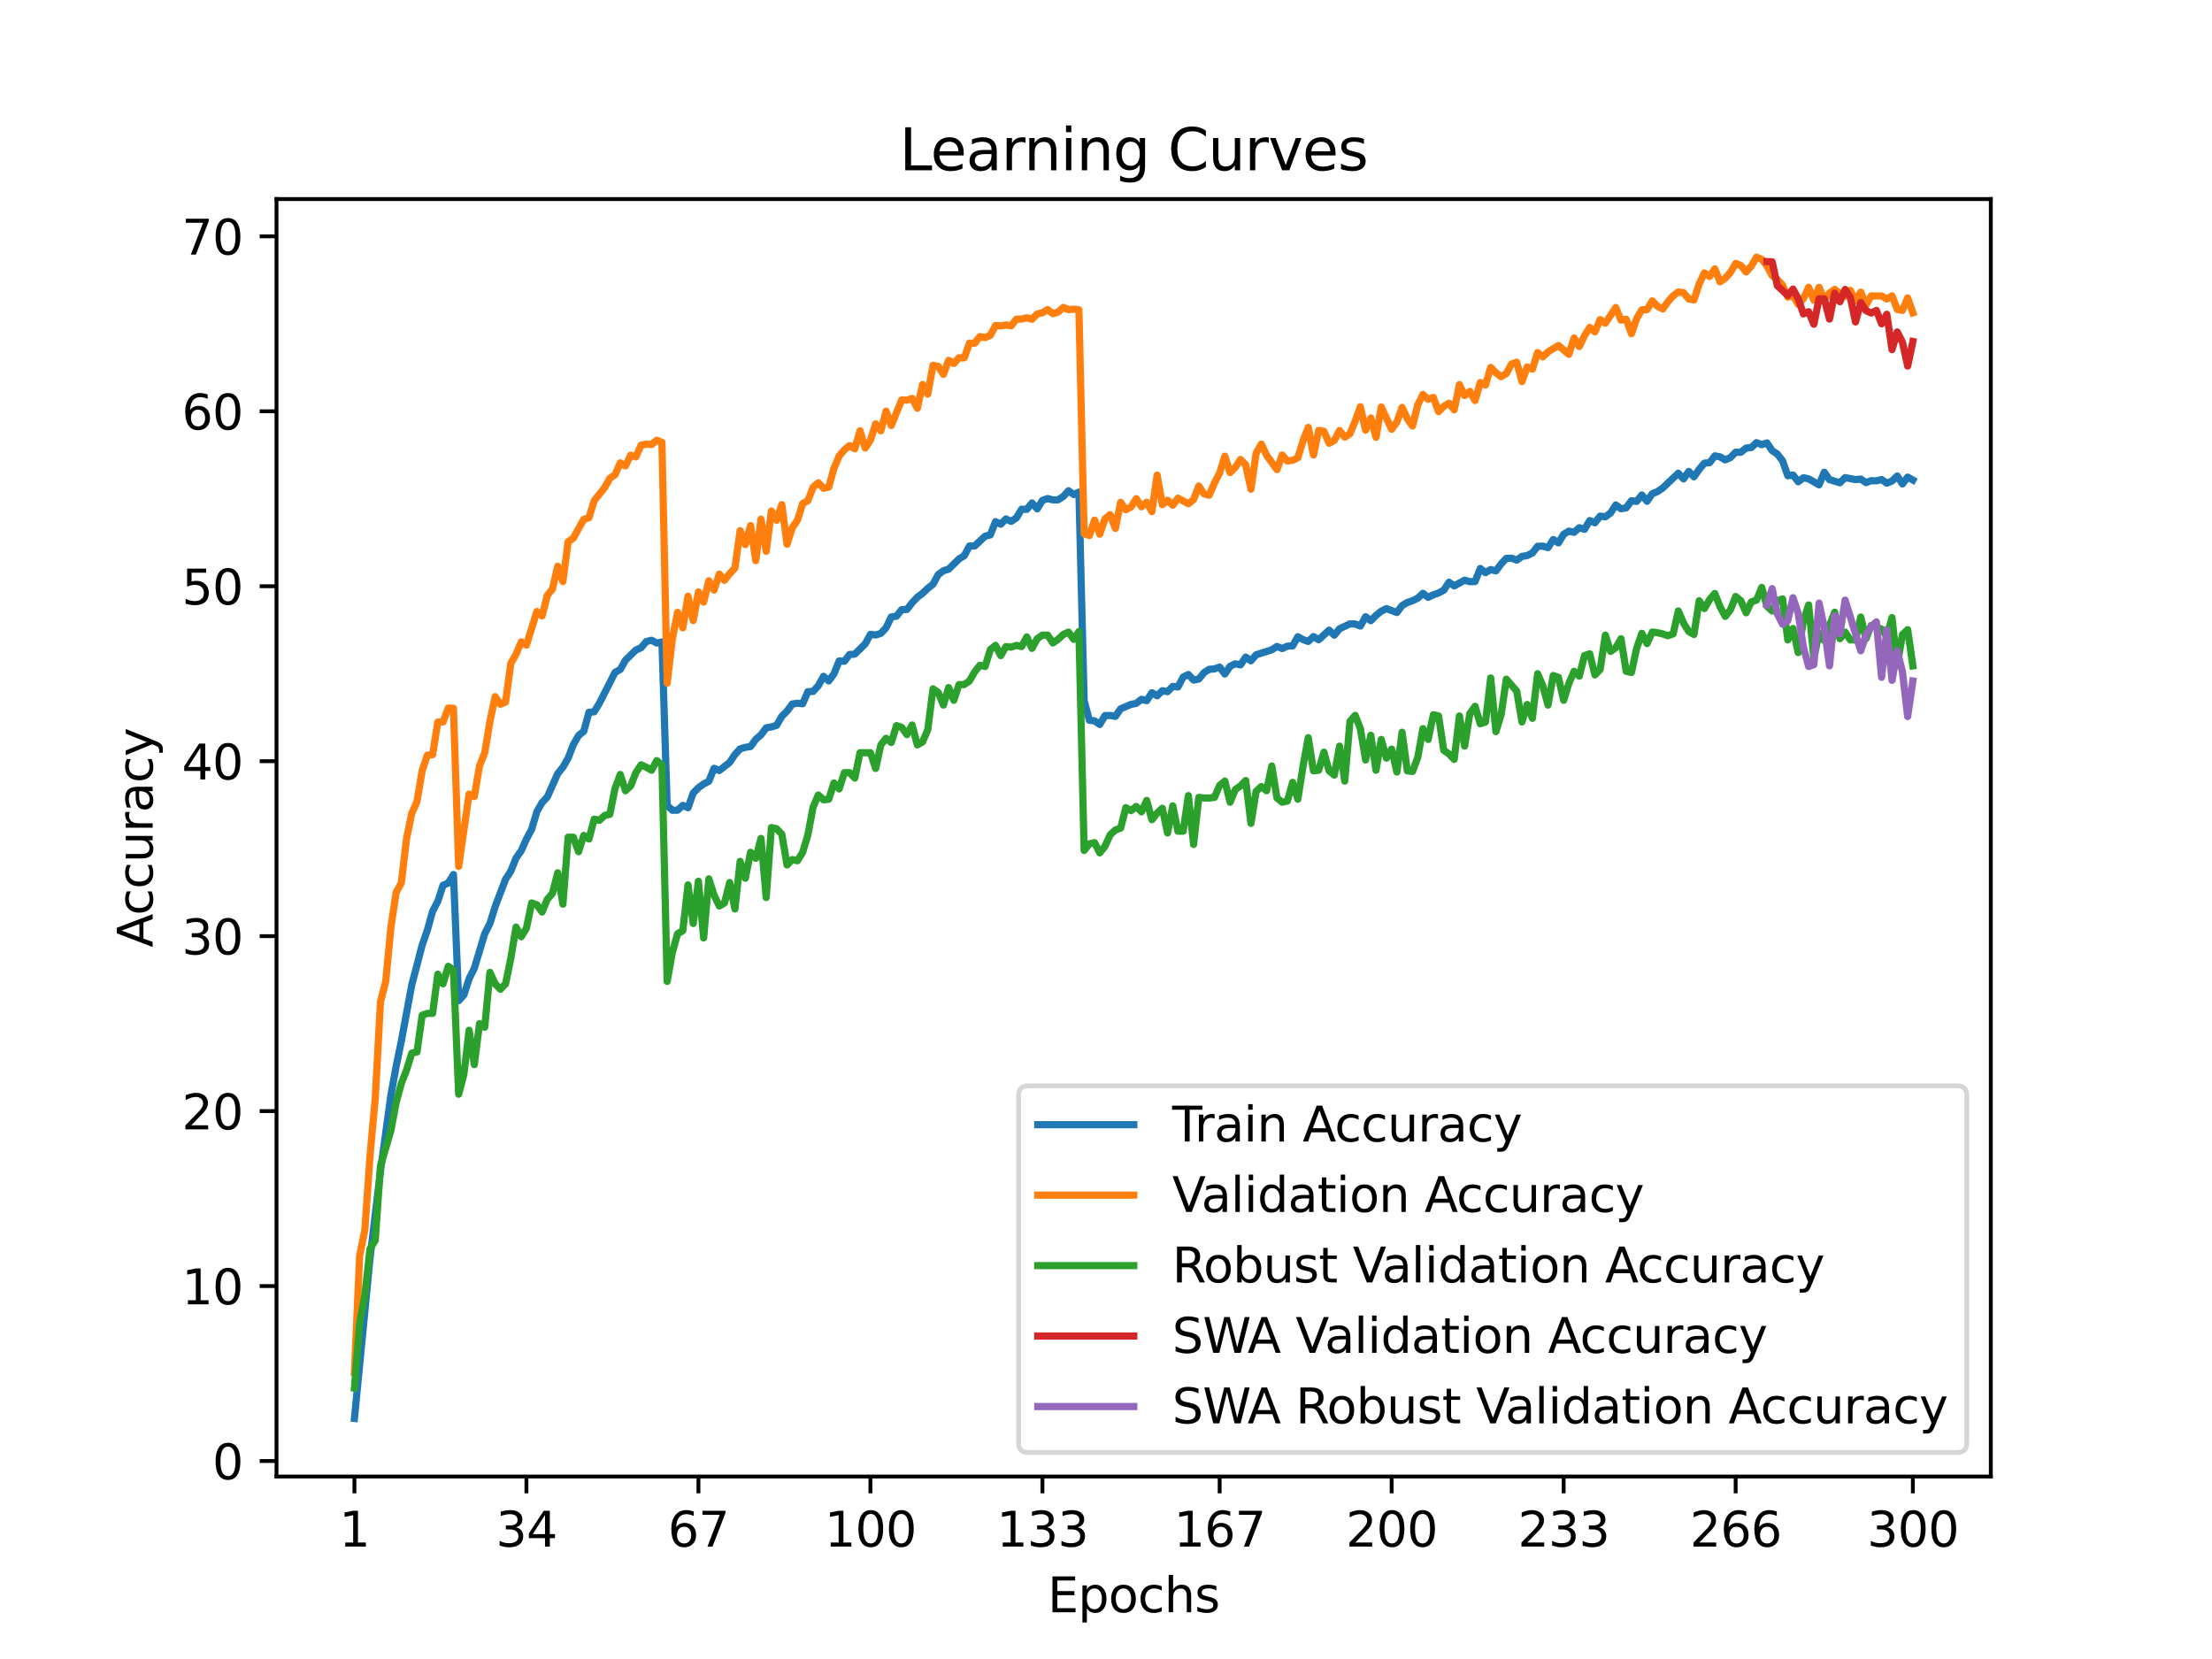 <?xml version="1.0" encoding="utf-8" standalone="no"?>
<!DOCTYPE svg PUBLIC "-//W3C//DTD SVG 1.1//EN"
  "http://www.w3.org/Graphics/SVG/1.1/DTD/svg11.dtd">
<svg xmlns:xlink="http://www.w3.org/1999/xlink" width="460.8pt" height="345.6pt" viewBox="0 0 460.8 345.6" xmlns="http://www.w3.org/2000/svg" version="1.1">
 <defs>
  <style type="text/css">*{stroke-linejoin: round; stroke-linecap: butt}</style>
 </defs>
 <g id="figure_1">
  <g id="patch_1">
   <path d="M 0 345.6 
L 460.8 345.6 
L 460.8 0 
L 0 0 
z
" style="fill: #ffffff"/>
  </g>
  <g id="axes_1">
   <g id="patch_2">
    <path d="M 57.6 307.584 
L 414.72 307.584 
L 414.72 41.472 
L 57.6 41.472 
z
" style="fill: #ffffff"/>
   </g>
   <g id="matplotlib.axis_1">
    <g id="xtick_1">
     <g id="line2d_1">
      <defs>
       <path id="m65276c7aed" d="M 0 0 
L 0 3.5 
" style="stroke: #000000; stroke-width: 0.8"/>
      </defs>
      <g>
       <use xlink:href="#m65276c7aed" x="73.833" y="307.584" style="stroke: #000000; stroke-width: 0.8"/>
      </g>
     </g>
     <g id="text_1">
      <!-- 1 -->
      <g transform="translate(70.651 322.182) scale(0.1 -0.1)">
       <defs>
        <path id="DejaVuSans-31" d="M 794 531 
L 1825 531 
L 1825 4091 
L 703 3866 
L 703 4441 
L 1819 4666 
L 2450 4666 
L 2450 531 
L 3481 531 
L 3481 0 
L 794 0 
L 794 531 
z
" transform="scale(0.016)"/>
       </defs>
       <use xlink:href="#DejaVuSans-31"/>
      </g>
     </g>
    </g>
    <g id="xtick_2">
     <g id="line2d_2">
      <g>
       <use xlink:href="#m65276c7aed" x="109.664" y="307.584" style="stroke: #000000; stroke-width: 0.8"/>
      </g>
     </g>
     <g id="text_2">
      <!-- 34 -->
      <g transform="translate(103.302 322.182) scale(0.1 -0.1)">
       <defs>
        <path id="DejaVuSans-33" d="M 2597 2516 
Q 3050 2419 3304 2112 
Q 3559 1806 3559 1356 
Q 3559 666 3084 287 
Q 2609 -91 1734 -91 
Q 1441 -91 1130 -33 
Q 819 25 488 141 
L 488 750 
Q 750 597 1062 519 
Q 1375 441 1716 441 
Q 2309 441 2620 675 
Q 2931 909 2931 1356 
Q 2931 1769 2642 2001 
Q 2353 2234 1838 2234 
L 1294 2234 
L 1294 2753 
L 1863 2753 
Q 2328 2753 2575 2939 
Q 2822 3125 2822 3475 
Q 2822 3834 2567 4026 
Q 2313 4219 1838 4219 
Q 1578 4219 1281 4162 
Q 984 4106 628 3988 
L 628 4550 
Q 988 4650 1302 4700 
Q 1616 4750 1894 4750 
Q 2613 4750 3031 4423 
Q 3450 4097 3450 3541 
Q 3450 3153 3228 2886 
Q 3006 2619 2597 2516 
z
" transform="scale(0.016)"/>
        <path id="DejaVuSans-34" d="M 2419 4116 
L 825 1625 
L 2419 1625 
L 2419 4116 
z
M 2253 4666 
L 3047 4666 
L 3047 1625 
L 3713 1625 
L 3713 1100 
L 3047 1100 
L 3047 0 
L 2419 0 
L 2419 1100 
L 313 1100 
L 313 1709 
L 2253 4666 
z
" transform="scale(0.016)"/>
       </defs>
       <use xlink:href="#DejaVuSans-33"/>
       <use xlink:href="#DejaVuSans-34" x="63.623"/>
      </g>
     </g>
    </g>
    <g id="xtick_3">
     <g id="line2d_3">
      <g>
       <use xlink:href="#m65276c7aed" x="145.496" y="307.584" style="stroke: #000000; stroke-width: 0.8"/>
      </g>
     </g>
     <g id="text_3">
      <!-- 67 -->
      <g transform="translate(139.133 322.182) scale(0.1 -0.1)">
       <defs>
        <path id="DejaVuSans-36" d="M 2113 2584 
Q 1688 2584 1439 2293 
Q 1191 2003 1191 1497 
Q 1191 994 1439 701 
Q 1688 409 2113 409 
Q 2538 409 2786 701 
Q 3034 994 3034 1497 
Q 3034 2003 2786 2293 
Q 2538 2584 2113 2584 
z
M 3366 4563 
L 3366 3988 
Q 3128 4100 2886 4159 
Q 2644 4219 2406 4219 
Q 1781 4219 1451 3797 
Q 1122 3375 1075 2522 
Q 1259 2794 1537 2939 
Q 1816 3084 2150 3084 
Q 2853 3084 3261 2657 
Q 3669 2231 3669 1497 
Q 3669 778 3244 343 
Q 2819 -91 2113 -91 
Q 1303 -91 875 529 
Q 447 1150 447 2328 
Q 447 3434 972 4092 
Q 1497 4750 2381 4750 
Q 2619 4750 2861 4703 
Q 3103 4656 3366 4563 
z
" transform="scale(0.016)"/>
        <path id="DejaVuSans-37" d="M 525 4666 
L 3525 4666 
L 3525 4397 
L 1831 0 
L 1172 0 
L 2766 4134 
L 525 4134 
L 525 4666 
z
" transform="scale(0.016)"/>
       </defs>
       <use xlink:href="#DejaVuSans-36"/>
       <use xlink:href="#DejaVuSans-37" x="63.623"/>
      </g>
     </g>
    </g>
    <g id="xtick_4">
     <g id="line2d_4">
      <g>
       <use xlink:href="#m65276c7aed" x="181.327" y="307.584" style="stroke: #000000; stroke-width: 0.8"/>
      </g>
     </g>
     <g id="text_4">
      <!-- 100 -->
      <g transform="translate(171.783 322.182) scale(0.1 -0.1)">
       <defs>
        <path id="DejaVuSans-30" d="M 2034 4250 
Q 1547 4250 1301 3770 
Q 1056 3291 1056 2328 
Q 1056 1369 1301 889 
Q 1547 409 2034 409 
Q 2525 409 2770 889 
Q 3016 1369 3016 2328 
Q 3016 3291 2770 3770 
Q 2525 4250 2034 4250 
z
M 2034 4750 
Q 2819 4750 3233 4129 
Q 3647 3509 3647 2328 
Q 3647 1150 3233 529 
Q 2819 -91 2034 -91 
Q 1250 -91 836 529 
Q 422 1150 422 2328 
Q 422 3509 836 4129 
Q 1250 4750 2034 4750 
z
" transform="scale(0.016)"/>
       </defs>
       <use xlink:href="#DejaVuSans-31"/>
       <use xlink:href="#DejaVuSans-30" x="63.623"/>
       <use xlink:href="#DejaVuSans-30" x="127.246"/>
      </g>
     </g>
    </g>
    <g id="xtick_5">
     <g id="line2d_5">
      <g>
       <use xlink:href="#m65276c7aed" x="217.158" y="307.584" style="stroke: #000000; stroke-width: 0.8"/>
      </g>
     </g>
     <g id="text_5">
      <!-- 133 -->
      <g transform="translate(207.615 322.182) scale(0.1 -0.1)">
       <use xlink:href="#DejaVuSans-31"/>
       <use xlink:href="#DejaVuSans-33" x="63.623"/>
       <use xlink:href="#DejaVuSans-33" x="127.246"/>
      </g>
     </g>
    </g>
    <g id="xtick_6">
     <g id="line2d_6">
      <g>
       <use xlink:href="#m65276c7aed" x="254.076" y="307.584" style="stroke: #000000; stroke-width: 0.8"/>
      </g>
     </g>
     <g id="text_6">
      <!-- 167 -->
      <g transform="translate(244.532 322.182) scale(0.1 -0.1)">
       <use xlink:href="#DejaVuSans-31"/>
       <use xlink:href="#DejaVuSans-36" x="63.623"/>
       <use xlink:href="#DejaVuSans-37" x="127.246"/>
      </g>
     </g>
    </g>
    <g id="xtick_7">
     <g id="line2d_7">
      <g>
       <use xlink:href="#m65276c7aed" x="289.907" y="307.584" style="stroke: #000000; stroke-width: 0.8"/>
      </g>
     </g>
     <g id="text_7">
      <!-- 200 -->
      <g transform="translate(280.363 322.182) scale(0.1 -0.1)">
       <defs>
        <path id="DejaVuSans-32" d="M 1228 531 
L 3431 531 
L 3431 0 
L 469 0 
L 469 531 
Q 828 903 1448 1529 
Q 2069 2156 2228 2338 
Q 2531 2678 2651 2914 
Q 2772 3150 2772 3378 
Q 2772 3750 2511 3984 
Q 2250 4219 1831 4219 
Q 1534 4219 1204 4116 
Q 875 4013 500 3803 
L 500 4441 
Q 881 4594 1212 4672 
Q 1544 4750 1819 4750 
Q 2544 4750 2975 4387 
Q 3406 4025 3406 3419 
Q 3406 3131 3298 2873 
Q 3191 2616 2906 2266 
Q 2828 2175 2409 1742 
Q 1991 1309 1228 531 
z
" transform="scale(0.016)"/>
       </defs>
       <use xlink:href="#DejaVuSans-32"/>
       <use xlink:href="#DejaVuSans-30" x="63.623"/>
       <use xlink:href="#DejaVuSans-30" x="127.246"/>
      </g>
     </g>
    </g>
    <g id="xtick_8">
     <g id="line2d_8">
      <g>
       <use xlink:href="#m65276c7aed" x="325.739" y="307.584" style="stroke: #000000; stroke-width: 0.8"/>
      </g>
     </g>
     <g id="text_8">
      <!-- 233 -->
      <g transform="translate(316.195 322.182) scale(0.1 -0.1)">
       <use xlink:href="#DejaVuSans-32"/>
       <use xlink:href="#DejaVuSans-33" x="63.623"/>
       <use xlink:href="#DejaVuSans-33" x="127.246"/>
      </g>
     </g>
    </g>
    <g id="xtick_9">
     <g id="line2d_9">
      <g>
       <use xlink:href="#m65276c7aed" x="361.57" y="307.584" style="stroke: #000000; stroke-width: 0.8"/>
      </g>
     </g>
     <g id="text_9">
      <!-- 266 -->
      <g transform="translate(352.026 322.182) scale(0.1 -0.1)">
       <use xlink:href="#DejaVuSans-32"/>
       <use xlink:href="#DejaVuSans-36" x="63.623"/>
       <use xlink:href="#DejaVuSans-36" x="127.246"/>
      </g>
     </g>
    </g>
    <g id="xtick_10">
     <g id="line2d_10">
      <g>
       <use xlink:href="#m65276c7aed" x="398.487" y="307.584" style="stroke: #000000; stroke-width: 0.8"/>
      </g>
     </g>
     <g id="text_10">
      <!-- 300 -->
      <g transform="translate(388.944 322.182) scale(0.1 -0.1)">
       <use xlink:href="#DejaVuSans-33"/>
       <use xlink:href="#DejaVuSans-30" x="63.623"/>
       <use xlink:href="#DejaVuSans-30" x="127.246"/>
      </g>
     </g>
    </g>
    <g id="text_11">
     <!-- Epochs -->
     <g transform="translate(218.244 335.861) scale(0.1 -0.1)">
      <defs>
       <path id="DejaVuSans-45" d="M 628 4666 
L 3578 4666 
L 3578 4134 
L 1259 4134 
L 1259 2753 
L 3481 2753 
L 3481 2222 
L 1259 2222 
L 1259 531 
L 3634 531 
L 3634 0 
L 628 0 
L 628 4666 
z
" transform="scale(0.016)"/>
       <path id="DejaVuSans-70" d="M 1159 525 
L 1159 -1331 
L 581 -1331 
L 581 3500 
L 1159 3500 
L 1159 2969 
Q 1341 3281 1617 3432 
Q 1894 3584 2278 3584 
Q 2916 3584 3314 3078 
Q 3713 2572 3713 1747 
Q 3713 922 3314 415 
Q 2916 -91 2278 -91 
Q 1894 -91 1617 61 
Q 1341 213 1159 525 
z
M 3116 1747 
Q 3116 2381 2855 2742 
Q 2594 3103 2138 3103 
Q 1681 3103 1420 2742 
Q 1159 2381 1159 1747 
Q 1159 1113 1420 752 
Q 1681 391 2138 391 
Q 2594 391 2855 752 
Q 3116 1113 3116 1747 
z
" transform="scale(0.016)"/>
       <path id="DejaVuSans-6f" d="M 1959 3097 
Q 1497 3097 1228 2736 
Q 959 2375 959 1747 
Q 959 1119 1226 758 
Q 1494 397 1959 397 
Q 2419 397 2687 759 
Q 2956 1122 2956 1747 
Q 2956 2369 2687 2733 
Q 2419 3097 1959 3097 
z
M 1959 3584 
Q 2709 3584 3137 3096 
Q 3566 2609 3566 1747 
Q 3566 888 3137 398 
Q 2709 -91 1959 -91 
Q 1206 -91 779 398 
Q 353 888 353 1747 
Q 353 2609 779 3096 
Q 1206 3584 1959 3584 
z
" transform="scale(0.016)"/>
       <path id="DejaVuSans-63" d="M 3122 3366 
L 3122 2828 
Q 2878 2963 2633 3030 
Q 2388 3097 2138 3097 
Q 1578 3097 1268 2742 
Q 959 2388 959 1747 
Q 959 1106 1268 751 
Q 1578 397 2138 397 
Q 2388 397 2633 464 
Q 2878 531 3122 666 
L 3122 134 
Q 2881 22 2623 -34 
Q 2366 -91 2075 -91 
Q 1284 -91 818 406 
Q 353 903 353 1747 
Q 353 2603 823 3093 
Q 1294 3584 2113 3584 
Q 2378 3584 2631 3529 
Q 2884 3475 3122 3366 
z
" transform="scale(0.016)"/>
       <path id="DejaVuSans-68" d="M 3513 2113 
L 3513 0 
L 2938 0 
L 2938 2094 
Q 2938 2591 2744 2837 
Q 2550 3084 2163 3084 
Q 1697 3084 1428 2787 
Q 1159 2491 1159 1978 
L 1159 0 
L 581 0 
L 581 4863 
L 1159 4863 
L 1159 2956 
Q 1366 3272 1645 3428 
Q 1925 3584 2291 3584 
Q 2894 3584 3203 3211 
Q 3513 2838 3513 2113 
z
" transform="scale(0.016)"/>
       <path id="DejaVuSans-73" d="M 2834 3397 
L 2834 2853 
Q 2591 2978 2328 3040 
Q 2066 3103 1784 3103 
Q 1356 3103 1142 2972 
Q 928 2841 928 2578 
Q 928 2378 1081 2264 
Q 1234 2150 1697 2047 
L 1894 2003 
Q 2506 1872 2764 1633 
Q 3022 1394 3022 966 
Q 3022 478 2636 193 
Q 2250 -91 1575 -91 
Q 1294 -91 989 -36 
Q 684 19 347 128 
L 347 722 
Q 666 556 975 473 
Q 1284 391 1588 391 
Q 1994 391 2212 530 
Q 2431 669 2431 922 
Q 2431 1156 2273 1281 
Q 2116 1406 1581 1522 
L 1381 1569 
Q 847 1681 609 1914 
Q 372 2147 372 2553 
Q 372 3047 722 3315 
Q 1072 3584 1716 3584 
Q 2034 3584 2315 3537 
Q 2597 3491 2834 3397 
z
" transform="scale(0.016)"/>
      </defs>
      <use xlink:href="#DejaVuSans-45"/>
      <use xlink:href="#DejaVuSans-70" x="63.184"/>
      <use xlink:href="#DejaVuSans-6f" x="126.66"/>
      <use xlink:href="#DejaVuSans-63" x="187.842"/>
      <use xlink:href="#DejaVuSans-68" x="242.822"/>
      <use xlink:href="#DejaVuSans-73" x="306.201"/>
     </g>
    </g>
   </g>
   <g id="matplotlib.axis_2">
    <g id="ytick_1">
     <g id="line2d_11">
      <defs>
       <path id="m6707aee92d" d="M 0 0 
L -3.5 0 
" style="stroke: #000000; stroke-width: 0.8"/>
      </defs>
      <g>
       <use xlink:href="#m6707aee92d" x="57.6" y="304.358" style="stroke: #000000; stroke-width: 0.8"/>
      </g>
     </g>
     <g id="text_12">
      <!-- 0 -->
      <g transform="translate(44.237 308.157) scale(0.1 -0.1)">
       <use xlink:href="#DejaVuSans-30"/>
      </g>
     </g>
    </g>
    <g id="ytick_2">
     <g id="line2d_12">
      <g>
       <use xlink:href="#m6707aee92d" x="57.6" y="267.911" style="stroke: #000000; stroke-width: 0.8"/>
      </g>
     </g>
     <g id="text_13">
      <!-- 10 -->
      <g transform="translate(37.875 271.711) scale(0.1 -0.1)">
       <use xlink:href="#DejaVuSans-31"/>
       <use xlink:href="#DejaVuSans-30" x="63.623"/>
      </g>
     </g>
    </g>
    <g id="ytick_3">
     <g id="line2d_13">
      <g>
       <use xlink:href="#m6707aee92d" x="57.6" y="231.465" style="stroke: #000000; stroke-width: 0.8"/>
      </g>
     </g>
     <g id="text_14">
      <!-- 20 -->
      <g transform="translate(37.875 235.264) scale(0.1 -0.1)">
       <use xlink:href="#DejaVuSans-32"/>
       <use xlink:href="#DejaVuSans-30" x="63.623"/>
      </g>
     </g>
    </g>
    <g id="ytick_4">
     <g id="line2d_14">
      <g>
       <use xlink:href="#m6707aee92d" x="57.6" y="195.018" style="stroke: #000000; stroke-width: 0.8"/>
      </g>
     </g>
     <g id="text_15">
      <!-- 30 -->
      <g transform="translate(37.875 198.817) scale(0.1 -0.1)">
       <use xlink:href="#DejaVuSans-33"/>
       <use xlink:href="#DejaVuSans-30" x="63.623"/>
      </g>
     </g>
    </g>
    <g id="ytick_5">
     <g id="line2d_15">
      <g>
       <use xlink:href="#m6707aee92d" x="57.6" y="158.571" style="stroke: #000000; stroke-width: 0.8"/>
      </g>
     </g>
     <g id="text_16">
      <!-- 40 -->
      <g transform="translate(37.875 162.37) scale(0.1 -0.1)">
       <use xlink:href="#DejaVuSans-34"/>
       <use xlink:href="#DejaVuSans-30" x="63.623"/>
      </g>
     </g>
    </g>
    <g id="ytick_6">
     <g id="line2d_16">
      <g>
       <use xlink:href="#m6707aee92d" x="57.6" y="122.124" style="stroke: #000000; stroke-width: 0.8"/>
      </g>
     </g>
     <g id="text_17">
      <!-- 50 -->
      <g transform="translate(37.875 125.924) scale(0.1 -0.1)">
       <defs>
        <path id="DejaVuSans-35" d="M 691 4666 
L 3169 4666 
L 3169 4134 
L 1269 4134 
L 1269 2991 
Q 1406 3038 1543 3061 
Q 1681 3084 1819 3084 
Q 2600 3084 3056 2656 
Q 3513 2228 3513 1497 
Q 3513 744 3044 326 
Q 2575 -91 1722 -91 
Q 1428 -91 1123 -41 
Q 819 9 494 109 
L 494 744 
Q 775 591 1075 516 
Q 1375 441 1709 441 
Q 2250 441 2565 725 
Q 2881 1009 2881 1497 
Q 2881 1984 2565 2268 
Q 2250 2553 1709 2553 
Q 1456 2553 1204 2497 
Q 953 2441 691 2322 
L 691 4666 
z
" transform="scale(0.016)"/>
       </defs>
       <use xlink:href="#DejaVuSans-35"/>
       <use xlink:href="#DejaVuSans-30" x="63.623"/>
      </g>
     </g>
    </g>
    <g id="ytick_7">
     <g id="line2d_17">
      <g>
       <use xlink:href="#m6707aee92d" x="57.6" y="85.678" style="stroke: #000000; stroke-width: 0.8"/>
      </g>
     </g>
     <g id="text_18">
      <!-- 60 -->
      <g transform="translate(37.875 89.477) scale(0.1 -0.1)">
       <use xlink:href="#DejaVuSans-36"/>
       <use xlink:href="#DejaVuSans-30" x="63.623"/>
      </g>
     </g>
    </g>
    <g id="ytick_8">
     <g id="line2d_18">
      <g>
       <use xlink:href="#m6707aee92d" x="57.6" y="49.231" style="stroke: #000000; stroke-width: 0.8"/>
      </g>
     </g>
     <g id="text_19">
      <!-- 70 -->
      <g transform="translate(37.875 53.03) scale(0.1 -0.1)">
       <use xlink:href="#DejaVuSans-37"/>
       <use xlink:href="#DejaVuSans-30" x="63.623"/>
      </g>
     </g>
    </g>
    <g id="text_20">
     <!-- Accuracy -->
     <g transform="translate(31.795 197.356) rotate(-90) scale(0.1 -0.1)">
      <defs>
       <path id="DejaVuSans-41" d="M 2188 4044 
L 1331 1722 
L 3047 1722 
L 2188 4044 
z
M 1831 4666 
L 2547 4666 
L 4325 0 
L 3669 0 
L 3244 1197 
L 1141 1197 
L 716 0 
L 50 0 
L 1831 4666 
z
" transform="scale(0.016)"/>
       <path id="DejaVuSans-75" d="M 544 1381 
L 544 3500 
L 1119 3500 
L 1119 1403 
Q 1119 906 1312 657 
Q 1506 409 1894 409 
Q 2359 409 2629 706 
Q 2900 1003 2900 1516 
L 2900 3500 
L 3475 3500 
L 3475 0 
L 2900 0 
L 2900 538 
Q 2691 219 2414 64 
Q 2138 -91 1772 -91 
Q 1169 -91 856 284 
Q 544 659 544 1381 
z
M 1991 3584 
L 1991 3584 
z
" transform="scale(0.016)"/>
       <path id="DejaVuSans-72" d="M 2631 2963 
Q 2534 3019 2420 3045 
Q 2306 3072 2169 3072 
Q 1681 3072 1420 2755 
Q 1159 2438 1159 1844 
L 1159 0 
L 581 0 
L 581 3500 
L 1159 3500 
L 1159 2956 
Q 1341 3275 1631 3429 
Q 1922 3584 2338 3584 
Q 2397 3584 2469 3576 
Q 2541 3569 2628 3553 
L 2631 2963 
z
" transform="scale(0.016)"/>
       <path id="DejaVuSans-61" d="M 2194 1759 
Q 1497 1759 1228 1600 
Q 959 1441 959 1056 
Q 959 750 1161 570 
Q 1363 391 1709 391 
Q 2188 391 2477 730 
Q 2766 1069 2766 1631 
L 2766 1759 
L 2194 1759 
z
M 3341 1997 
L 3341 0 
L 2766 0 
L 2766 531 
Q 2569 213 2275 61 
Q 1981 -91 1556 -91 
Q 1019 -91 701 211 
Q 384 513 384 1019 
Q 384 1609 779 1909 
Q 1175 2209 1959 2209 
L 2766 2209 
L 2766 2266 
Q 2766 2663 2505 2880 
Q 2244 3097 1772 3097 
Q 1472 3097 1187 3025 
Q 903 2953 641 2809 
L 641 3341 
Q 956 3463 1253 3523 
Q 1550 3584 1831 3584 
Q 2591 3584 2966 3190 
Q 3341 2797 3341 1997 
z
" transform="scale(0.016)"/>
       <path id="DejaVuSans-79" d="M 2059 -325 
Q 1816 -950 1584 -1140 
Q 1353 -1331 966 -1331 
L 506 -1331 
L 506 -850 
L 844 -850 
Q 1081 -850 1212 -737 
Q 1344 -625 1503 -206 
L 1606 56 
L 191 3500 
L 800 3500 
L 1894 763 
L 2988 3500 
L 3597 3500 
L 2059 -325 
z
" transform="scale(0.016)"/>
      </defs>
      <use xlink:href="#DejaVuSans-41"/>
      <use xlink:href="#DejaVuSans-63" x="66.658"/>
      <use xlink:href="#DejaVuSans-63" x="121.639"/>
      <use xlink:href="#DejaVuSans-75" x="176.619"/>
      <use xlink:href="#DejaVuSans-72" x="239.998"/>
      <use xlink:href="#DejaVuSans-61" x="281.111"/>
      <use xlink:href="#DejaVuSans-63" x="342.391"/>
      <use xlink:href="#DejaVuSans-79" x="397.371"/>
     </g>
    </g>
   </g>
   <g id="line2d_19">
    <path d="M 73.833 295.488 
L 77.09 262.021 
L 79.262 243.948 
L 81.433 228.125 
L 82.519 222.166 
L 83.605 216.886 
L 85.777 205.173 
L 87.948 196.89 
L 89.034 193.733 
L 90.12 189.833 
L 91.206 187.76 
L 92.291 184.412 
L 93.377 183.965 
L 94.463 182.175 
L 95.549 208.467 
L 96.635 207.273 
L 97.72 203.902 
L 98.806 201.715 
L 100.978 194.517 
L 102.064 192.366 
L 103.149 188.872 
L 105.321 183.154 
L 106.407 181.487 
L 107.493 178.767 
L 108.578 177.218 
L 109.664 174.785 
L 110.75 172.753 
L 111.836 169.091 
L 112.922 167.195 
L 114.007 166.043 
L 116.179 161.168 
L 117.265 159.819 
L 118.351 157.942 
L 119.436 155.136 
L 120.522 153.218 
L 121.608 152.348 
L 122.694 148.38 
L 123.78 148.284 
L 124.865 146.489 
L 128.123 140.074 
L 129.209 139.473 
L 130.294 137.541 
L 132.466 135.409 
L 133.552 134.935 
L 134.638 133.642 
L 135.723 133.377 
L 136.809 133.96 
L 137.895 133.728 
L 138.981 167.733 
L 140.067 168.799 
L 141.152 168.776 
L 142.238 167.774 
L 143.324 168.271 
L 144.41 165.2 
L 145.496 164.102 
L 146.581 163.318 
L 147.667 162.744 
L 148.753 160.052 
L 149.839 160.521 
L 152.01 158.817 
L 153.096 157.191 
L 154.182 156.002 
L 155.268 155.683 
L 156.354 155.519 
L 157.439 154.024 
L 158.525 153.086 
L 159.611 151.628 
L 160.697 151.437 
L 161.783 151.1 
L 162.868 149.218 
L 163.954 148.143 
L 165.04 146.658 
L 166.126 146.503 
L 167.212 146.594 
L 168.297 144.088 
L 169.383 144.033 
L 170.469 142.849 
L 171.555 140.885 
L 172.641 141.851 
L 173.726 140.371 
L 174.812 137.687 
L 175.898 137.751 
L 176.984 136.339 
L 178.07 136.266 
L 180.241 134.129 
L 181.327 132.143 
L 182.413 132.284 
L 183.499 131.942 
L 184.584 130.785 
L 185.67 128.516 
L 186.756 128.361 
L 187.842 126.999 
L 188.928 126.963 
L 190.013 125.564 
L 191.099 124.411 
L 192.185 123.6 
L 193.271 122.562 
L 194.357 121.719 
L 195.442 119.705 
L 196.528 118.899 
L 197.614 118.566 
L 199.786 116.43 
L 200.871 115.764 
L 201.957 113.742 
L 203.043 113.737 
L 205.215 111.701 
L 206.3 111.432 
L 207.386 108.666 
L 208.472 109.204 
L 209.558 108.106 
L 210.644 108.607 
L 211.729 107.896 
L 212.815 106.088 
L 213.901 106.106 
L 214.987 104.776 
L 216.073 106.01 
L 217.158 104.234 
L 218.244 103.86 
L 219.33 104.142 
L 220.416 104.124 
L 221.502 103.418 
L 222.587 102.243 
L 223.673 103.026 
L 224.759 102.511 
L 225.845 145.97 
L 226.931 150.047 
L 228.016 150.161 
L 229.102 150.926 
L 230.188 149.068 
L 231.274 149.045 
L 232.36 149.227 
L 233.445 147.66 
L 235.617 146.744 
L 236.703 146.525 
L 237.789 145.678 
L 238.875 145.961 
L 239.96 144.307 
L 241.046 144.945 
L 242.132 143.888 
L 243.218 144.088 
L 244.304 142.986 
L 245.389 143.109 
L 246.475 141.04 
L 247.561 140.512 
L 248.647 141.678 
L 249.733 141.459 
L 250.818 140.115 
L 251.904 139.427 
L 252.99 139.35 
L 254.076 138.963 
L 255.162 140.416 
L 256.247 138.799 
L 257.333 138.279 
L 258.419 138.507 
L 259.505 136.89 
L 260.591 137.651 
L 261.676 136.407 
L 264.934 135.373 
L 266.02 134.662 
L 267.105 135.104 
L 268.191 134.598 
L 269.277 134.553 
L 270.363 132.639 
L 271.449 133.245 
L 272.534 133.619 
L 273.62 132.607 
L 274.706 133.277 
L 276.878 131.273 
L 277.963 132.316 
L 279.049 130.985 
L 281.221 129.965 
L 282.307 129.988 
L 283.392 130.416 
L 284.478 128.475 
L 285.564 129.3 
L 286.65 128.202 
L 287.736 127.327 
L 288.821 126.794 
L 290.993 127.596 
L 292.079 126.147 
L 293.165 125.509 
L 294.25 125.14 
L 295.336 124.616 
L 296.422 123.596 
L 297.508 124.443 
L 298.594 123.91 
L 299.679 123.532 
L 300.765 122.944 
L 301.851 121.291 
L 302.937 122.056 
L 305.108 120.862 
L 306.194 121.177 
L 307.28 121.14 
L 308.366 118.43 
L 309.452 119.295 
L 310.537 118.653 
L 311.623 118.931 
L 312.709 117.473 
L 313.795 116.316 
L 314.881 116.275 
L 315.966 116.685 
L 317.052 115.906 
L 318.138 115.737 
L 319.224 115.199 
L 320.31 113.801 
L 321.395 113.769 
L 322.481 114.083 
L 323.567 112.393 
L 324.653 113.095 
L 325.739 111.3 
L 326.824 110.644 
L 327.91 110.89 
L 328.996 109.933 
L 330.082 110.266 
L 331.168 108.443 
L 332.253 108.903 
L 333.339 107.518 
L 334.425 107.664 
L 335.511 106.858 
L 336.597 105.19 
L 337.682 105.978 
L 338.768 105.792 
L 339.854 104.311 
L 340.94 104.452 
L 342.026 103.108 
L 343.111 104.425 
L 344.197 102.844 
L 345.283 102.411 
L 346.369 101.669 
L 349.626 98.584 
L 350.712 99.764 
L 351.798 98.206 
L 352.884 99.327 
L 353.969 97.773 
L 355.055 96.48 
L 356.141 96.393 
L 357.227 94.967 
L 358.313 95.167 
L 359.398 95.805 
L 360.484 95.313 
L 361.57 94.202 
L 362.656 94.215 
L 363.742 93.336 
L 364.827 93.231 
L 365.913 92.211 
L 366.999 92.63 
L 368.085 92.27 
L 369.171 93.878 
L 370.256 94.589 
L 371.342 95.997 
L 372.428 99.113 
L 373.514 98.953 
L 374.6 100.361 
L 375.685 99.523 
L 376.771 99.746 
L 378.943 101.003 
L 380.029 98.37 
L 381.114 99.919 
L 383.286 100.566 
L 384.372 99.495 
L 386.543 99.91 
L 387.629 99.801 
L 388.715 100.534 
L 389.801 100.129 
L 390.887 100.17 
L 391.972 99.896 
L 393.058 100.657 
L 394.144 100.211 
L 395.23 99.154 
L 396.316 100.812 
L 397.401 99.391 
L 398.487 99.997 
L 398.487 99.997 
" clip-path="url(#p33add419b7)" style="fill: none; stroke: #1f77b4; stroke-width: 1.5; stroke-linecap: square"/>
   </g>
   <g id="line2d_20">
    <path d="M 73.833 285.898 
L 74.919 261.588 
L 76.004 256.23 
L 77.09 240.667 
L 78.176 228.713 
L 79.262 208.685 
L 80.348 204.494 
L 81.433 193.177 
L 82.519 185.924 
L 83.605 183.902 
L 84.691 174.681 
L 85.777 169.432 
L 86.862 167.009 
L 87.948 160.521 
L 89.034 157.314 
L 90.12 157.223 
L 91.206 150.425 
L 92.291 150.389 
L 93.377 147.51 
L 94.463 147.546 
L 95.549 180.494 
L 97.72 165.423 
L 98.806 165.933 
L 99.892 159.555 
L 100.978 156.803 
L 102.064 150.261 
L 103.149 145.122 
L 104.235 146.708 
L 105.321 146.234 
L 106.407 138.197 
L 107.493 136.32 
L 108.578 133.714 
L 109.664 134.389 
L 111.836 127.391 
L 112.922 128.302 
L 114.007 124.056 
L 115.093 122.689 
L 116.179 117.951 
L 117.265 121.14 
L 118.351 112.849 
L 119.436 112.102 
L 121.608 108.183 
L 122.694 107.855 
L 123.78 104.302 
L 125.951 101.587 
L 127.037 99.655 
L 128.123 98.89 
L 129.209 96.429 
L 130.294 97.049 
L 131.38 94.844 
L 132.466 95.172 
L 133.552 92.73 
L 134.638 92.53 
L 135.723 92.602 
L 136.809 91.71 
L 137.895 92.147 
L 138.981 142.316 
L 140.067 133.04 
L 141.152 127.573 
L 142.238 130.799 
L 143.324 124.202 
L 144.41 129.268 
L 145.496 123.309 
L 146.581 125.423 
L 147.667 120.995 
L 148.753 122.926 
L 149.839 119.591 
L 150.925 120.885 
L 152.01 119.5 
L 153.096 118.334 
L 154.182 110.534 
L 155.268 113.45 
L 156.354 109.477 
L 157.439 116.785 
L 158.525 108.147 
L 159.611 114.853 
L 160.697 106.452 
L 161.783 108.384 
L 162.868 105.122 
L 163.954 113.377 
L 165.04 109.951 
L 166.126 108.366 
L 167.212 104.903 
L 168.297 104.302 
L 169.383 101.496 
L 170.469 100.566 
L 171.555 101.714 
L 172.641 101.477 
L 173.726 97.559 
L 174.812 94.99 
L 175.898 93.714 
L 176.984 92.821 
L 178.07 93.495 
L 179.155 89.741 
L 180.241 93.331 
L 181.327 91.71 
L 182.413 88.302 
L 183.499 89.741 
L 184.584 85.641 
L 185.67 88.648 
L 187.842 83.309 
L 188.928 83.363 
L 190.013 82.999 
L 191.099 85.04 
L 192.185 80.101 
L 193.271 82.106 
L 194.357 76.11 
L 195.442 76.311 
L 196.528 77.987 
L 197.614 75.072 
L 198.7 75.728 
L 199.786 74.525 
L 200.871 74.543 
L 201.957 71.482 
L 203.043 71.5 
L 204.129 70.115 
L 205.215 70.334 
L 206.3 69.86 
L 207.386 67.819 
L 208.472 67.892 
L 209.558 67.691 
L 210.644 67.873 
L 211.729 66.488 
L 212.815 66.47 
L 213.901 66.197 
L 214.987 66.507 
L 216.073 65.395 
L 217.158 65.158 
L 218.244 64.484 
L 219.33 65.34 
L 220.416 65.012 
L 221.502 64.046 
L 222.587 64.502 
L 223.673 64.393 
L 224.759 64.538 
L 225.845 111.19 
L 226.931 111.555 
L 228.016 108.347 
L 229.102 111.281 
L 230.188 108.092 
L 231.274 107.218 
L 232.36 110.079 
L 233.445 104.648 
L 234.531 106.197 
L 235.617 105.614 
L 236.703 103.883 
L 237.789 105.578 
L 238.875 104.63 
L 239.96 106.58 
L 241.046 98.962 
L 242.132 105.122 
L 243.218 104.211 
L 244.304 105.25 
L 245.389 103.773 
L 247.561 104.94 
L 248.647 104.065 
L 249.733 101.24 
L 250.818 102.88 
L 251.904 103.154 
L 252.99 100.621 
L 254.076 98.507 
L 255.162 95.026 
L 256.247 98.452 
L 257.333 97.341 
L 258.419 95.719 
L 259.505 96.849 
L 260.591 101.915 
L 261.676 94.407 
L 262.762 92.511 
L 263.848 94.826 
L 266.02 97.833 
L 267.105 94.789 
L 268.191 96.047 
L 269.277 95.883 
L 270.363 95.372 
L 271.449 91.819 
L 272.534 89.031 
L 273.62 94.789 
L 274.706 89.669 
L 275.792 89.851 
L 276.878 92.347 
L 277.963 91.746 
L 279.049 89.687 
L 280.135 91.072 
L 281.221 90.361 
L 282.307 87.719 
L 283.392 84.73 
L 284.478 89.614 
L 285.564 87.081 
L 286.65 91.09 
L 287.736 84.785 
L 289.907 89.432 
L 290.993 87.937 
L 292.079 84.876 
L 293.165 87.208 
L 294.25 88.739 
L 295.336 84.366 
L 296.422 82.179 
L 297.508 83.181 
L 298.594 82.798 
L 299.679 85.75 
L 300.765 84.639 
L 301.851 84.001 
L 302.937 85.368 
L 304.023 80.119 
L 305.108 82.397 
L 306.194 81.541 
L 307.28 83.436 
L 308.366 79.682 
L 309.452 80.211 
L 310.537 76.548 
L 311.623 77.659 
L 312.709 78.479 
L 313.795 77.805 
L 314.881 75.837 
L 315.966 75.454 
L 317.052 79.482 
L 318.138 76.457 
L 319.224 76.912 
L 320.31 73.45 
L 321.395 74.343 
L 322.481 73.304 
L 324.653 71.974 
L 326.824 73.814 
L 327.91 70.406 
L 328.996 72.192 
L 330.082 69.933 
L 331.168 68.201 
L 332.253 69.131 
L 333.339 66.579 
L 334.425 67.327 
L 336.597 64.065 
L 337.682 66.689 
L 338.768 66.507 
L 339.854 69.532 
L 340.94 66.379 
L 342.026 64.538 
L 343.111 64.502 
L 344.197 62.68 
L 345.283 63.791 
L 346.369 64.374 
L 347.455 62.862 
L 348.54 61.623 
L 349.626 60.821 
L 350.712 60.985 
L 351.798 62.279 
L 352.884 62.479 
L 353.969 59.144 
L 355.055 56.848 
L 356.141 57.595 
L 357.227 56.01 
L 358.313 58.707 
L 359.398 57.96 
L 360.484 56.739 
L 361.57 54.88 
L 362.656 55.317 
L 363.742 56.648 
L 364.827 55.427 
L 365.913 53.568 
L 366.999 54.024 
L 368.085 55.39 
L 369.171 57.395 
L 370.256 58.251 
L 371.342 59.399 
L 372.428 61.896 
L 373.514 61.586 
L 374.6 63.39 
L 375.685 62.188 
L 376.771 59.837 
L 377.857 62.534 
L 378.943 59.855 
L 380.029 62.443 
L 381.114 61.04 
L 382.2 60.292 
L 383.286 61.131 
L 384.372 61.714 
L 385.458 60.493 
L 386.543 62.68 
L 387.629 60.857 
L 388.715 63.573 
L 389.801 61.641 
L 391.972 61.659 
L 393.058 62.279 
L 394.144 61.623 
L 395.23 64.447 
L 396.316 64.666 
L 397.401 62.06 
L 398.487 65.158 
L 398.487 65.158 
" clip-path="url(#p33add419b7)" style="fill: none; stroke: #ff7f0e; stroke-width: 1.5; stroke-linecap: square"/>
   </g>
   <g id="line2d_21">
    <path d="M 73.833 289.151 
L 74.919 275.704 
L 76.004 269.797 
L 77.09 260.119 
L 78.176 258.36 
L 79.262 242.901 
L 81.433 235.486 
L 82.519 229.705 
L 83.605 225.683 
L 84.691 222.919 
L 85.777 219.4 
L 86.862 219.148 
L 87.948 211.482 
L 89.034 211.105 
L 90.12 211.105 
L 91.206 202.936 
L 92.291 204.947 
L 93.377 201.302 
L 94.463 202.056 
L 95.549 227.946 
L 96.635 223.798 
L 97.72 214.624 
L 98.806 221.787 
L 99.892 213.241 
L 100.978 213.995 
L 102.064 202.559 
L 103.149 204.947 
L 104.235 206.078 
L 105.321 204.947 
L 106.407 199.668 
L 107.493 193.133 
L 108.578 195.144 
L 109.664 193.384 
L 110.75 188.106 
L 111.836 188.483 
L 112.922 189.991 
L 114.007 187.352 
L 115.093 186.095 
L 116.179 181.822 
L 117.265 188.357 
L 118.351 174.407 
L 119.436 174.407 
L 120.522 177.423 
L 121.608 174.03 
L 122.694 174.784 
L 123.78 170.636 
L 124.865 170.888 
L 125.951 169.882 
L 127.037 169.631 
L 128.123 164.227 
L 129.209 161.336 
L 130.294 164.729 
L 131.38 163.724 
L 132.466 160.959 
L 133.552 159.325 
L 134.638 159.828 
L 135.723 160.456 
L 136.809 158.445 
L 137.895 159.325 
L 138.981 204.444 
L 140.067 198.411 
L 141.152 194.515 
L 142.238 193.887 
L 143.324 184.335 
L 144.41 192.379 
L 145.496 183.581 
L 146.581 195.395 
L 147.667 183.078 
L 148.753 186.472 
L 149.839 188.734 
L 150.925 188.106 
L 152.01 183.833 
L 153.096 189.362 
L 154.182 179.434 
L 155.268 182.953 
L 156.354 177.549 
L 157.439 178.805 
L 158.525 174.658 
L 159.611 186.974 
L 160.697 172.396 
L 161.783 172.647 
L 162.868 173.778 
L 163.954 180.188 
L 165.04 179.057 
L 166.126 179.308 
L 167.212 177.549 
L 168.297 173.904 
L 169.383 168.123 
L 170.469 165.609 
L 171.555 166.615 
L 172.641 166.489 
L 173.726 163.096 
L 174.812 164.352 
L 175.898 160.959 
L 176.984 160.959 
L 178.07 162.09 
L 179.155 156.812 
L 181.327 156.812 
L 182.413 160.079 
L 183.499 155.178 
L 184.584 153.795 
L 185.67 154.675 
L 186.756 151.156 
L 187.842 151.533 
L 188.928 153.041 
L 190.013 151.03 
L 191.099 155.178 
L 192.185 154.549 
L 193.271 152.036 
L 194.357 143.49 
L 195.442 144.244 
L 196.528 146.883 
L 197.614 143.238 
L 198.7 145.878 
L 199.786 142.61 
L 200.871 142.61 
L 201.957 141.856 
L 203.043 139.971 
L 204.129 138.588 
L 205.215 138.84 
L 206.3 135.321 
L 207.386 134.441 
L 208.472 136.577 
L 209.558 134.692 
L 210.644 134.818 
L 211.729 134.441 
L 212.815 134.692 
L 213.901 132.681 
L 214.987 135.069 
L 216.073 133.058 
L 217.158 132.304 
L 218.244 132.304 
L 219.33 133.938 
L 220.416 133.184 
L 221.502 132.179 
L 222.587 131.676 
L 223.673 133.184 
L 224.759 131.55 
L 225.845 177.172 
L 226.931 175.789 
L 228.016 175.538 
L 229.102 177.674 
L 230.188 176.292 
L 231.274 173.904 
L 232.36 172.898 
L 233.445 172.521 
L 234.531 168.248 
L 235.617 168.877 
L 236.703 167.997 
L 237.789 169.128 
L 238.875 166.74 
L 239.96 170.762 
L 241.046 169.38 
L 242.132 168.374 
L 243.218 173.527 
L 244.304 167.871 
L 245.389 173.15 
L 246.475 173.15 
L 247.561 165.735 
L 248.647 175.915 
L 249.733 166.112 
L 250.818 166.238 
L 251.904 166.238 
L 252.99 166.112 
L 254.076 163.598 
L 255.162 162.719 
L 256.247 167.117 
L 257.333 164.478 
L 258.419 163.724 
L 259.505 162.593 
L 260.591 171.516 
L 261.676 164.855 
L 262.762 163.85 
L 263.848 164.729 
L 264.934 159.577 
L 266.02 166.238 
L 267.105 167.117 
L 268.191 166.866 
L 269.277 162.97 
L 270.363 166.489 
L 271.449 159.577 
L 272.534 153.67 
L 273.62 160.582 
L 274.706 160.456 
L 275.792 156.686 
L 276.878 160.582 
L 277.963 161.462 
L 279.049 155.429 
L 280.135 162.719 
L 281.221 150.276 
L 282.307 149.02 
L 283.392 151.785 
L 284.478 158.32 
L 285.564 153.167 
L 286.65 160.456 
L 287.736 154.047 
L 288.821 157.943 
L 289.907 156.058 
L 290.993 160.833 
L 292.079 152.539 
L 293.165 160.582 
L 294.25 160.708 
L 295.336 157.817 
L 296.422 151.785 
L 297.508 154.047 
L 298.594 148.894 
L 299.679 149.145 
L 300.765 156.309 
L 301.851 157.063 
L 302.937 158.194 
L 304.023 149.145 
L 305.108 155.429 
L 306.194 148.643 
L 307.28 147.134 
L 308.366 150.779 
L 309.452 150.402 
L 310.537 141.228 
L 311.623 152.413 
L 312.709 148.894 
L 313.795 141.479 
L 315.966 143.992 
L 317.052 150.402 
L 318.138 146.757 
L 319.224 149.648 
L 320.31 140.348 
L 321.395 142.861 
L 322.481 146.883 
L 323.567 140.725 
L 324.653 141.102 
L 325.739 145.878 
L 326.824 142.359 
L 327.91 139.845 
L 328.996 140.85 
L 330.082 136.577 
L 331.168 136.2 
L 332.253 140.599 
L 333.339 139.468 
L 334.425 132.304 
L 335.511 135.698 
L 336.597 134.944 
L 337.682 133.058 
L 338.768 139.845 
L 339.854 140.096 
L 340.94 135.069 
L 342.026 131.927 
L 343.111 134.064 
L 344.197 131.676 
L 345.283 131.802 
L 346.369 132.053 
L 347.455 132.43 
L 348.54 132.053 
L 349.626 127.277 
L 350.712 129.791 
L 351.798 131.55 
L 352.884 132.179 
L 353.969 125.141 
L 355.055 126.774 
L 356.141 124.889 
L 357.227 123.633 
L 358.313 126.397 
L 359.398 128.408 
L 360.484 127.026 
L 361.57 124.261 
L 362.656 125.141 
L 363.742 127.654 
L 364.827 125.392 
L 365.913 125.015 
L 366.999 122.376 
L 368.085 126.272 
L 369.171 127.277 
L 370.256 125.141 
L 371.342 124.764 
L 372.428 133.31 
L 373.514 130.922 
L 374.6 135.949 
L 375.685 129.288 
L 376.771 126.02 
L 377.857 137.08 
L 378.943 131.927 
L 380.029 133.435 
L 381.114 130.293 
L 382.2 127.529 
L 383.286 133.058 
L 384.372 131.676 
L 385.458 133.31 
L 386.543 133.31 
L 387.629 128.534 
L 388.715 133.058 
L 389.801 130.293 
L 391.972 131.048 
L 393.058 132.556 
L 394.144 128.66 
L 395.23 138.588 
L 396.316 132.179 
L 397.401 131.173 
L 398.487 138.714 
L 398.487 138.714 
" clip-path="url(#p33add419b7)" style="fill: none; stroke: #2ca02c; stroke-width: 1.5; stroke-linecap: square"/>
   </g>
   <g id="line2d_22">
    <path d="M 368.085 54.497 
L 369.171 54.534 
L 370.256 59.527 
L 372.428 61.532 
L 373.514 60.22 
L 374.6 62.224 
L 375.685 65.395 
L 376.771 64.939 
L 377.857 67.545 
L 378.943 62.224 
L 380.029 62.261 
L 381.114 66.47 
L 382.2 61.076 
L 383.286 62.862 
L 384.372 60.292 
L 385.458 61.969 
L 386.543 67.072 
L 387.629 63.026 
L 388.715 64.702 
L 389.801 65.213 
L 390.887 64.666 
L 391.972 67.454 
L 393.058 65.468 
L 394.144 72.83 
L 395.23 69.149 
L 396.316 71.299 
L 397.401 76.256 
L 398.487 71.135 
L 398.487 71.135 
" clip-path="url(#p33add419b7)" style="fill: none; stroke: #d62728; stroke-width: 1.5; stroke-linecap: square"/>
   </g>
   <g id="line2d_23">
    <path d="M 368.085 126.02 
L 369.171 122.627 
L 370.256 127.906 
L 371.342 130.042 
L 372.428 129.288 
L 373.514 124.512 
L 374.6 127.78 
L 375.685 134.818 
L 376.771 138.84 
L 377.857 138.463 
L 378.943 125.643 
L 380.029 130.671 
L 381.114 138.714 
L 382.2 128.283 
L 383.286 132.053 
L 384.372 125.015 
L 387.629 135.572 
L 388.715 132.304 
L 389.801 130.545 
L 390.887 129.539 
L 391.972 141.102 
L 393.058 131.173 
L 394.144 141.73 
L 395.23 135.572 
L 396.316 139.971 
L 397.401 149.271 
L 398.487 141.856 
L 398.487 141.856 
" clip-path="url(#p33add419b7)" style="fill: none; stroke: #9467bd; stroke-width: 1.5; stroke-linecap: square"/>
   </g>
   <g id="patch_3">
    <path d="M 57.6 307.584 
L 57.6 41.472 
" style="fill: none; stroke: #000000; stroke-width: 0.8; stroke-linejoin: miter; stroke-linecap: square"/>
   </g>
   <g id="patch_4">
    <path d="M 414.72 307.584 
L 414.72 41.472 
" style="fill: none; stroke: #000000; stroke-width: 0.8; stroke-linejoin: miter; stroke-linecap: square"/>
   </g>
   <g id="patch_5">
    <path d="M 57.6 307.584 
L 414.72 307.584 
" style="fill: none; stroke: #000000; stroke-width: 0.8; stroke-linejoin: miter; stroke-linecap: square"/>
   </g>
   <g id="patch_6">
    <path d="M 57.6 41.472 
L 414.72 41.472 
" style="fill: none; stroke: #000000; stroke-width: 0.8; stroke-linejoin: miter; stroke-linecap: square"/>
   </g>
   <g id="text_21">
    <!-- Learning Curves -->
    <g transform="translate(187.376 35.472) scale(0.12 -0.12)">
     <defs>
      <path id="DejaVuSans-4c" d="M 628 4666 
L 1259 4666 
L 1259 531 
L 3531 531 
L 3531 0 
L 628 0 
L 628 4666 
z
" transform="scale(0.016)"/>
      <path id="DejaVuSans-65" d="M 3597 1894 
L 3597 1613 
L 953 1613 
Q 991 1019 1311 708 
Q 1631 397 2203 397 
Q 2534 397 2845 478 
Q 3156 559 3463 722 
L 3463 178 
Q 3153 47 2828 -22 
Q 2503 -91 2169 -91 
Q 1331 -91 842 396 
Q 353 884 353 1716 
Q 353 2575 817 3079 
Q 1281 3584 2069 3584 
Q 2775 3584 3186 3129 
Q 3597 2675 3597 1894 
z
M 3022 2063 
Q 3016 2534 2758 2815 
Q 2500 3097 2075 3097 
Q 1594 3097 1305 2825 
Q 1016 2553 972 2059 
L 3022 2063 
z
" transform="scale(0.016)"/>
      <path id="DejaVuSans-6e" d="M 3513 2113 
L 3513 0 
L 2938 0 
L 2938 2094 
Q 2938 2591 2744 2837 
Q 2550 3084 2163 3084 
Q 1697 3084 1428 2787 
Q 1159 2491 1159 1978 
L 1159 0 
L 581 0 
L 581 3500 
L 1159 3500 
L 1159 2956 
Q 1366 3272 1645 3428 
Q 1925 3584 2291 3584 
Q 2894 3584 3203 3211 
Q 3513 2838 3513 2113 
z
" transform="scale(0.016)"/>
      <path id="DejaVuSans-69" d="M 603 3500 
L 1178 3500 
L 1178 0 
L 603 0 
L 603 3500 
z
M 603 4863 
L 1178 4863 
L 1178 4134 
L 603 4134 
L 603 4863 
z
" transform="scale(0.016)"/>
      <path id="DejaVuSans-67" d="M 2906 1791 
Q 2906 2416 2648 2759 
Q 2391 3103 1925 3103 
Q 1463 3103 1205 2759 
Q 947 2416 947 1791 
Q 947 1169 1205 825 
Q 1463 481 1925 481 
Q 2391 481 2648 825 
Q 2906 1169 2906 1791 
z
M 3481 434 
Q 3481 -459 3084 -895 
Q 2688 -1331 1869 -1331 
Q 1566 -1331 1297 -1286 
Q 1028 -1241 775 -1147 
L 775 -588 
Q 1028 -725 1275 -790 
Q 1522 -856 1778 -856 
Q 2344 -856 2625 -561 
Q 2906 -266 2906 331 
L 2906 616 
Q 2728 306 2450 153 
Q 2172 0 1784 0 
Q 1141 0 747 490 
Q 353 981 353 1791 
Q 353 2603 747 3093 
Q 1141 3584 1784 3584 
Q 2172 3584 2450 3431 
Q 2728 3278 2906 2969 
L 2906 3500 
L 3481 3500 
L 3481 434 
z
" transform="scale(0.016)"/>
      <path id="DejaVuSans-20" transform="scale(0.016)"/>
      <path id="DejaVuSans-43" d="M 4122 4306 
L 4122 3641 
Q 3803 3938 3442 4084 
Q 3081 4231 2675 4231 
Q 1875 4231 1450 3742 
Q 1025 3253 1025 2328 
Q 1025 1406 1450 917 
Q 1875 428 2675 428 
Q 3081 428 3442 575 
Q 3803 722 4122 1019 
L 4122 359 
Q 3791 134 3420 21 
Q 3050 -91 2638 -91 
Q 1578 -91 968 557 
Q 359 1206 359 2328 
Q 359 3453 968 4101 
Q 1578 4750 2638 4750 
Q 3056 4750 3426 4639 
Q 3797 4528 4122 4306 
z
" transform="scale(0.016)"/>
      <path id="DejaVuSans-76" d="M 191 3500 
L 800 3500 
L 1894 563 
L 2988 3500 
L 3597 3500 
L 2284 0 
L 1503 0 
L 191 3500 
z
" transform="scale(0.016)"/>
     </defs>
     <use xlink:href="#DejaVuSans-4c"/>
     <use xlink:href="#DejaVuSans-65" x="53.963"/>
     <use xlink:href="#DejaVuSans-61" x="115.486"/>
     <use xlink:href="#DejaVuSans-72" x="176.766"/>
     <use xlink:href="#DejaVuSans-6e" x="216.129"/>
     <use xlink:href="#DejaVuSans-69" x="279.508"/>
     <use xlink:href="#DejaVuSans-6e" x="307.291"/>
     <use xlink:href="#DejaVuSans-67" x="370.67"/>
     <use xlink:href="#DejaVuSans-20" x="434.146"/>
     <use xlink:href="#DejaVuSans-43" x="465.934"/>
     <use xlink:href="#DejaVuSans-75" x="535.758"/>
     <use xlink:href="#DejaVuSans-72" x="599.137"/>
     <use xlink:href="#DejaVuSans-76" x="640.25"/>
     <use xlink:href="#DejaVuSans-65" x="699.43"/>
     <use xlink:href="#DejaVuSans-73" x="760.953"/>
    </g>
   </g>
   <g id="legend_1">
    <g id="patch_7">
     <path d="M 214.189 302.584 
L 407.72 302.584 
Q 409.72 302.584 409.72 300.584 
L 409.72 228.193 
Q 409.72 226.193 407.72 226.193 
L 214.189 226.193 
Q 212.189 226.193 212.189 228.193 
L 212.189 300.584 
Q 212.189 302.584 214.189 302.584 
z
" style="fill: #ffffff; opacity: 0.8; stroke: #cccccc; stroke-linejoin: miter"/>
    </g>
    <g id="line2d_24">
     <path d="M 216.189 234.292 
L 226.189 234.292 
L 236.189 234.292 
" style="fill: none; stroke: #1f77b4; stroke-width: 1.5; stroke-linecap: square"/>
    </g>
    <g id="text_22">
     <!-- Train Accuracy -->
     <g transform="translate(244.189 237.792) scale(0.1 -0.1)">
      <defs>
       <path id="DejaVuSans-54" d="M -19 4666 
L 3928 4666 
L 3928 4134 
L 2272 4134 
L 2272 0 
L 1638 0 
L 1638 4134 
L -19 4134 
L -19 4666 
z
" transform="scale(0.016)"/>
      </defs>
      <use xlink:href="#DejaVuSans-54"/>
      <use xlink:href="#DejaVuSans-72" x="46.334"/>
      <use xlink:href="#DejaVuSans-61" x="87.447"/>
      <use xlink:href="#DejaVuSans-69" x="148.727"/>
      <use xlink:href="#DejaVuSans-6e" x="176.51"/>
      <use xlink:href="#DejaVuSans-20" x="239.889"/>
      <use xlink:href="#DejaVuSans-41" x="271.676"/>
      <use xlink:href="#DejaVuSans-63" x="338.334"/>
      <use xlink:href="#DejaVuSans-63" x="393.314"/>
      <use xlink:href="#DejaVuSans-75" x="448.295"/>
      <use xlink:href="#DejaVuSans-72" x="511.674"/>
      <use xlink:href="#DejaVuSans-61" x="552.787"/>
      <use xlink:href="#DejaVuSans-63" x="614.066"/>
      <use xlink:href="#DejaVuSans-79" x="669.047"/>
     </g>
    </g>
    <g id="line2d_25">
     <path d="M 216.189 248.97 
L 226.189 248.97 
L 236.189 248.97 
" style="fill: none; stroke: #ff7f0e; stroke-width: 1.5; stroke-linecap: square"/>
    </g>
    <g id="text_23">
     <!-- Validation Accuracy -->
     <g transform="translate(244.189 252.47) scale(0.1 -0.1)">
      <defs>
       <path id="DejaVuSans-56" d="M 1831 0 
L 50 4666 
L 709 4666 
L 2188 738 
L 3669 4666 
L 4325 4666 
L 2547 0 
L 1831 0 
z
" transform="scale(0.016)"/>
       <path id="DejaVuSans-6c" d="M 603 4863 
L 1178 4863 
L 1178 0 
L 603 0 
L 603 4863 
z
" transform="scale(0.016)"/>
       <path id="DejaVuSans-64" d="M 2906 2969 
L 2906 4863 
L 3481 4863 
L 3481 0 
L 2906 0 
L 2906 525 
Q 2725 213 2448 61 
Q 2172 -91 1784 -91 
Q 1150 -91 751 415 
Q 353 922 353 1747 
Q 353 2572 751 3078 
Q 1150 3584 1784 3584 
Q 2172 3584 2448 3432 
Q 2725 3281 2906 2969 
z
M 947 1747 
Q 947 1113 1208 752 
Q 1469 391 1925 391 
Q 2381 391 2643 752 
Q 2906 1113 2906 1747 
Q 2906 2381 2643 2742 
Q 2381 3103 1925 3103 
Q 1469 3103 1208 2742 
Q 947 2381 947 1747 
z
" transform="scale(0.016)"/>
       <path id="DejaVuSans-74" d="M 1172 4494 
L 1172 3500 
L 2356 3500 
L 2356 3053 
L 1172 3053 
L 1172 1153 
Q 1172 725 1289 603 
Q 1406 481 1766 481 
L 2356 481 
L 2356 0 
L 1766 0 
Q 1100 0 847 248 
Q 594 497 594 1153 
L 594 3053 
L 172 3053 
L 172 3500 
L 594 3500 
L 594 4494 
L 1172 4494 
z
" transform="scale(0.016)"/>
      </defs>
      <use xlink:href="#DejaVuSans-56"/>
      <use xlink:href="#DejaVuSans-61" x="60.658"/>
      <use xlink:href="#DejaVuSans-6c" x="121.938"/>
      <use xlink:href="#DejaVuSans-69" x="149.721"/>
      <use xlink:href="#DejaVuSans-64" x="177.504"/>
      <use xlink:href="#DejaVuSans-61" x="240.98"/>
      <use xlink:href="#DejaVuSans-74" x="302.26"/>
      <use xlink:href="#DejaVuSans-69" x="341.469"/>
      <use xlink:href="#DejaVuSans-6f" x="369.252"/>
      <use xlink:href="#DejaVuSans-6e" x="430.434"/>
      <use xlink:href="#DejaVuSans-20" x="493.812"/>
      <use xlink:href="#DejaVuSans-41" x="525.6"/>
      <use xlink:href="#DejaVuSans-63" x="592.258"/>
      <use xlink:href="#DejaVuSans-63" x="647.238"/>
      <use xlink:href="#DejaVuSans-75" x="702.219"/>
      <use xlink:href="#DejaVuSans-72" x="765.598"/>
      <use xlink:href="#DejaVuSans-61" x="806.711"/>
      <use xlink:href="#DejaVuSans-63" x="867.99"/>
      <use xlink:href="#DejaVuSans-79" x="922.971"/>
     </g>
    </g>
    <g id="line2d_26">
     <path d="M 216.189 263.648 
L 226.189 263.648 
L 236.189 263.648 
" style="fill: none; stroke: #2ca02c; stroke-width: 1.5; stroke-linecap: square"/>
    </g>
    <g id="text_24">
     <!-- Robust Validation Accuracy -->
     <g transform="translate(244.189 267.148) scale(0.1 -0.1)">
      <defs>
       <path id="DejaVuSans-52" d="M 2841 2188 
Q 3044 2119 3236 1894 
Q 3428 1669 3622 1275 
L 4263 0 
L 3584 0 
L 2988 1197 
Q 2756 1666 2539 1819 
Q 2322 1972 1947 1972 
L 1259 1972 
L 1259 0 
L 628 0 
L 628 4666 
L 2053 4666 
Q 2853 4666 3247 4331 
Q 3641 3997 3641 3322 
Q 3641 2881 3436 2590 
Q 3231 2300 2841 2188 
z
M 1259 4147 
L 1259 2491 
L 2053 2491 
Q 2509 2491 2742 2702 
Q 2975 2913 2975 3322 
Q 2975 3731 2742 3939 
Q 2509 4147 2053 4147 
L 1259 4147 
z
" transform="scale(0.016)"/>
       <path id="DejaVuSans-62" d="M 3116 1747 
Q 3116 2381 2855 2742 
Q 2594 3103 2138 3103 
Q 1681 3103 1420 2742 
Q 1159 2381 1159 1747 
Q 1159 1113 1420 752 
Q 1681 391 2138 391 
Q 2594 391 2855 752 
Q 3116 1113 3116 1747 
z
M 1159 2969 
Q 1341 3281 1617 3432 
Q 1894 3584 2278 3584 
Q 2916 3584 3314 3078 
Q 3713 2572 3713 1747 
Q 3713 922 3314 415 
Q 2916 -91 2278 -91 
Q 1894 -91 1617 61 
Q 1341 213 1159 525 
L 1159 0 
L 581 0 
L 581 4863 
L 1159 4863 
L 1159 2969 
z
" transform="scale(0.016)"/>
      </defs>
      <use xlink:href="#DejaVuSans-52"/>
      <use xlink:href="#DejaVuSans-6f" x="64.982"/>
      <use xlink:href="#DejaVuSans-62" x="126.164"/>
      <use xlink:href="#DejaVuSans-75" x="189.641"/>
      <use xlink:href="#DejaVuSans-73" x="253.02"/>
      <use xlink:href="#DejaVuSans-74" x="305.119"/>
      <use xlink:href="#DejaVuSans-20" x="344.328"/>
      <use xlink:href="#DejaVuSans-56" x="376.115"/>
      <use xlink:href="#DejaVuSans-61" x="436.773"/>
      <use xlink:href="#DejaVuSans-6c" x="498.053"/>
      <use xlink:href="#DejaVuSans-69" x="525.836"/>
      <use xlink:href="#DejaVuSans-64" x="553.619"/>
      <use xlink:href="#DejaVuSans-61" x="617.096"/>
      <use xlink:href="#DejaVuSans-74" x="678.375"/>
      <use xlink:href="#DejaVuSans-69" x="717.584"/>
      <use xlink:href="#DejaVuSans-6f" x="745.367"/>
      <use xlink:href="#DejaVuSans-6e" x="806.549"/>
      <use xlink:href="#DejaVuSans-20" x="869.928"/>
      <use xlink:href="#DejaVuSans-41" x="901.715"/>
      <use xlink:href="#DejaVuSans-63" x="968.373"/>
      <use xlink:href="#DejaVuSans-63" x="1023.354"/>
      <use xlink:href="#DejaVuSans-75" x="1078.334"/>
      <use xlink:href="#DejaVuSans-72" x="1141.713"/>
      <use xlink:href="#DejaVuSans-61" x="1182.826"/>
      <use xlink:href="#DejaVuSans-63" x="1244.105"/>
      <use xlink:href="#DejaVuSans-79" x="1299.086"/>
     </g>
    </g>
    <g id="line2d_27">
     <path d="M 216.189 278.326 
L 226.189 278.326 
L 236.189 278.326 
" style="fill: none; stroke: #d62728; stroke-width: 1.5; stroke-linecap: square"/>
    </g>
    <g id="text_25">
     <!-- SWA Validation Accuracy -->
     <g transform="translate(244.189 281.826) scale(0.1 -0.1)">
      <defs>
       <path id="DejaVuSans-53" d="M 3425 4513 
L 3425 3897 
Q 3066 4069 2747 4153 
Q 2428 4238 2131 4238 
Q 1616 4238 1336 4038 
Q 1056 3838 1056 3469 
Q 1056 3159 1242 3001 
Q 1428 2844 1947 2747 
L 2328 2669 
Q 3034 2534 3370 2195 
Q 3706 1856 3706 1288 
Q 3706 609 3251 259 
Q 2797 -91 1919 -91 
Q 1588 -91 1214 -16 
Q 841 59 441 206 
L 441 856 
Q 825 641 1194 531 
Q 1563 422 1919 422 
Q 2459 422 2753 634 
Q 3047 847 3047 1241 
Q 3047 1584 2836 1778 
Q 2625 1972 2144 2069 
L 1759 2144 
Q 1053 2284 737 2584 
Q 422 2884 422 3419 
Q 422 4038 858 4394 
Q 1294 4750 2059 4750 
Q 2388 4750 2728 4690 
Q 3069 4631 3425 4513 
z
" transform="scale(0.016)"/>
       <path id="DejaVuSans-57" d="M 213 4666 
L 850 4666 
L 1831 722 
L 2809 4666 
L 3519 4666 
L 4500 722 
L 5478 4666 
L 6119 4666 
L 4947 0 
L 4153 0 
L 3169 4050 
L 2175 0 
L 1381 0 
L 213 4666 
z
" transform="scale(0.016)"/>
      </defs>
      <use xlink:href="#DejaVuSans-53"/>
      <use xlink:href="#DejaVuSans-57" x="63.477"/>
      <use xlink:href="#DejaVuSans-41" x="156.854"/>
      <use xlink:href="#DejaVuSans-20" x="225.262"/>
      <use xlink:href="#DejaVuSans-56" x="257.049"/>
      <use xlink:href="#DejaVuSans-61" x="317.707"/>
      <use xlink:href="#DejaVuSans-6c" x="378.986"/>
      <use xlink:href="#DejaVuSans-69" x="406.77"/>
      <use xlink:href="#DejaVuSans-64" x="434.553"/>
      <use xlink:href="#DejaVuSans-61" x="498.029"/>
      <use xlink:href="#DejaVuSans-74" x="559.309"/>
      <use xlink:href="#DejaVuSans-69" x="598.518"/>
      <use xlink:href="#DejaVuSans-6f" x="626.301"/>
      <use xlink:href="#DejaVuSans-6e" x="687.482"/>
      <use xlink:href="#DejaVuSans-20" x="750.861"/>
      <use xlink:href="#DejaVuSans-41" x="782.648"/>
      <use xlink:href="#DejaVuSans-63" x="849.307"/>
      <use xlink:href="#DejaVuSans-63" x="904.287"/>
      <use xlink:href="#DejaVuSans-75" x="959.268"/>
      <use xlink:href="#DejaVuSans-72" x="1022.646"/>
      <use xlink:href="#DejaVuSans-61" x="1063.76"/>
      <use xlink:href="#DejaVuSans-63" x="1125.039"/>
      <use xlink:href="#DejaVuSans-79" x="1180.02"/>
     </g>
    </g>
    <g id="line2d_28">
     <path d="M 216.189 293.004 
L 226.189 293.004 
L 236.189 293.004 
" style="fill: none; stroke: #9467bd; stroke-width: 1.5; stroke-linecap: square"/>
    </g>
    <g id="text_26">
     <!-- SWA Robust Validation Accuracy -->
     <g transform="translate(244.189 296.504) scale(0.1 -0.1)">
      <use xlink:href="#DejaVuSans-53"/>
      <use xlink:href="#DejaVuSans-57" x="63.477"/>
      <use xlink:href="#DejaVuSans-41" x="156.854"/>
      <use xlink:href="#DejaVuSans-20" x="225.262"/>
      <use xlink:href="#DejaVuSans-52" x="257.049"/>
      <use xlink:href="#DejaVuSans-6f" x="322.031"/>
      <use xlink:href="#DejaVuSans-62" x="383.213"/>
      <use xlink:href="#DejaVuSans-75" x="446.689"/>
      <use xlink:href="#DejaVuSans-73" x="510.068"/>
      <use xlink:href="#DejaVuSans-74" x="562.168"/>
      <use xlink:href="#DejaVuSans-20" x="601.377"/>
      <use xlink:href="#DejaVuSans-56" x="633.164"/>
      <use xlink:href="#DejaVuSans-61" x="693.822"/>
      <use xlink:href="#DejaVuSans-6c" x="755.102"/>
      <use xlink:href="#DejaVuSans-69" x="782.885"/>
      <use xlink:href="#DejaVuSans-64" x="810.668"/>
      <use xlink:href="#DejaVuSans-61" x="874.145"/>
      <use xlink:href="#DejaVuSans-74" x="935.424"/>
      <use xlink:href="#DejaVuSans-69" x="974.633"/>
      <use xlink:href="#DejaVuSans-6f" x="1002.416"/>
      <use xlink:href="#DejaVuSans-6e" x="1063.598"/>
      <use xlink:href="#DejaVuSans-20" x="1126.977"/>
      <use xlink:href="#DejaVuSans-41" x="1158.764"/>
      <use xlink:href="#DejaVuSans-63" x="1225.422"/>
      <use xlink:href="#DejaVuSans-63" x="1280.402"/>
      <use xlink:href="#DejaVuSans-75" x="1335.383"/>
      <use xlink:href="#DejaVuSans-72" x="1398.762"/>
      <use xlink:href="#DejaVuSans-61" x="1439.875"/>
      <use xlink:href="#DejaVuSans-63" x="1501.154"/>
      <use xlink:href="#DejaVuSans-79" x="1556.135"/>
     </g>
    </g>
   </g>
  </g>
 </g>
 <defs>
  <clipPath id="p33add419b7">
   <rect x="57.6" y="41.472" width="357.12" height="266.112"/>
  </clipPath>
 </defs>
</svg>
